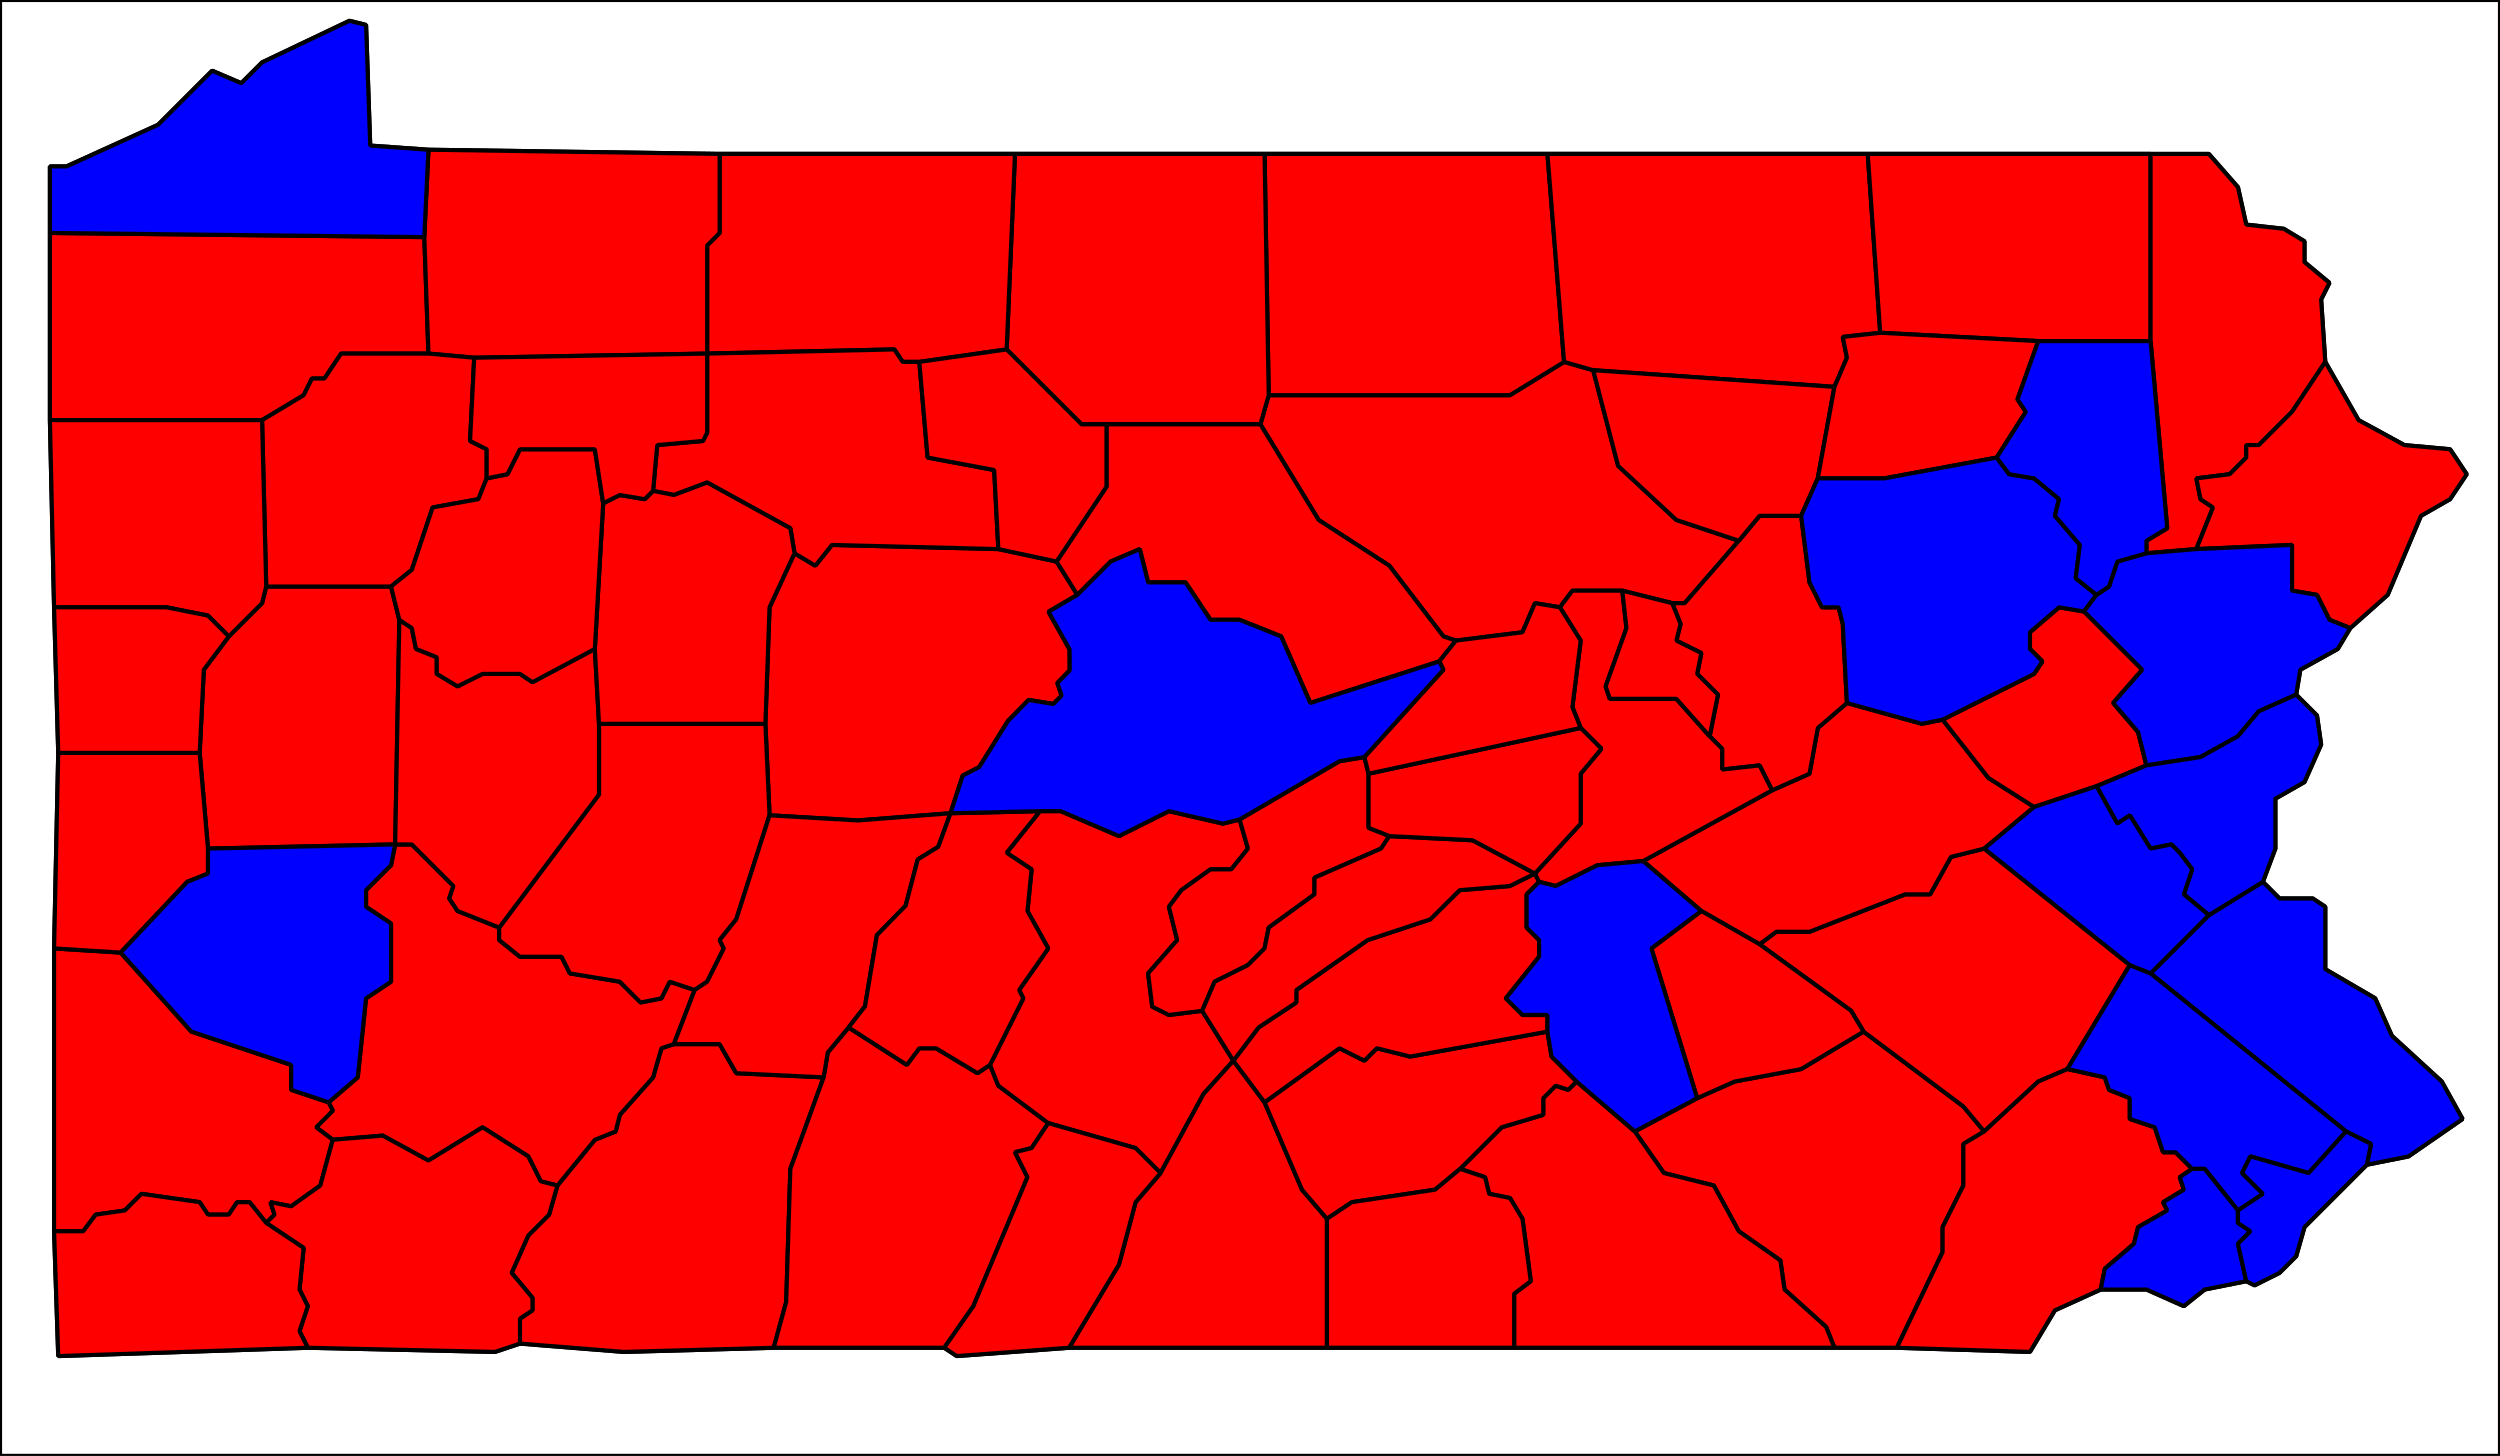 <svg width="601" height="350" xmlns="http://www.w3.org/2000/svg">
 <rect width="100%" height="100%" fill="#333333" stroke="none"/>
 <g stroke="#000" stroke-linejoin="bevel" stroke-width="1.0">
  <g fill="#ffffff">
   <path d="M0,0l601,0l0,350l-601,0l0,-350ZM517,37l-68,0l-77,0l-68,0l-60,0l-71,0l-70,-1l-14,-1l-1,-29l-4,-1l-21,10l-5,5l-7,-3l-13,13l-22,10l-4,0l0,16l0,45l1,45l1,35l-1,47l0,68l1,30l60,-2l45,1l6,-2l25,2l36,-1l41,0l3,2l27,-2l62,0l45,0l77,0l15,0l32,1l6,-10l11,-5l11,0l9,4l5,-4l10,-2l2,1l6,-3l4,-4l2,-7l15,-15l10,-2l13,-9l-5,-9l-12,-11l-4,-9l-12,-7l0,-15l-3,-2l-8,0l-4,-4l3,-8l0,-12l7,-4l4,-9l-1,-7l-5,-5l1,-6l9,-5l3,-5l9,-8l8,-19l7,-4l4,-6l-4,-6l-11,-1l-11,-6l-8,-14l-1,-15l2,-4l-6,-5l0,-5l-5,-3l-9,-1l-2,-9l-7,-8l-14,0Z"/>
  </g>
  <g fill="#ff0000">
   <path d="M376,87l7,2l6,23l14,13l15,5l-13,15l-3,0l-12,-3l-12,0l-3,4l-6,-1l-3,7l-16,2l-3,-1l-13,-17l-17,-11l-14,-23l2,-7l58,0l13,-8Z"/>
   <path d="M304,37l68,0l4,50l-13,8l-58,0l-1,-58Z"/>
   <path d="M372,37l77,0l3,43l-9,1l1,5l-3,7l-58,-4l-7,-2l-4,-50Z"/>
   <path d="M240,132l14,3l5,8L252.06,147.06L257.13,156.13L257.16,161.16L254.19,164.19L255.21,167.21L253.23,169.23L247.27,168.27L242.32,173.32L235.41,184.41L231.44,186.44L228.5,195.5L206.24,197.24L185,196l-1,-22l1,-28l6,-13l5,3l4,-5l40,1Z"/>
   <path d="M244,37l60,0l1,58l-2,7l-37,0l-6,0l-18,-18l2,-47Z"/>
   <path d="M162,251l11,0l4,7l21,1l-8,22l-1,32l-3,11l-36,1l-25,-2l0,-6l3,-2l0,-3l-5,-6l4,-9l5,-5l2,-7l9,-11l5,-2l1,-4l8,-9l2,-7l3,-1Z"/>
   <path d="M95,203l4,0l10,10l-1,3l2,3l10,4l0,3l5,4l10,0l2,4l12,2l5,5l5,-1l2,-4l6,2l-5,13l-3,1l-2,7l-8,9l-1,4l-5,2l-9,11l-4,-1l-3,-6l-11,-7l-13,8l-11,-6l-12,1l-4,-3l4,-4l-1,-2l7,-6l2,-19l6,-4l0,-14l-6,-4l0,-4l6,-6l1,-5Z"/>
   <path d="M12,56l90,1l1,28l-21,0l-4,6l-3,0l-2,4l-10,6l-51,0l0,-45Z"/>
   <path d="M204,247l14,9l3,-4l4,0l10,6l3,-2l2,5l12,9l-4,6l-4,1l3,6l-13,31l-7,10l-41,0l3,-11l1,-32l8,-22l1,-6l5,-6Z"/>
   <path d="M244,37l-2,47l-21,3l-4,0l-2,-3l-45,1l0,-26l3,-3l0,-19l71,0Z"/>
   <path d="M448,248l24,18l5,6l-5,3l0,10l-5,10l0,6l-11,23l-15,0l-2,-5l-10,-9l-1,-7l-10,-7l-6,-11l-12,-3l-7,-10l15,-8l9,-4l16,-3l15,-9Z"/>
   <path d="M103,36l70,1l0,19l-3,3l0,26l-56,1l-11,-1l-1,-28l1,-21Z"/>
   <path d="M250,195l5,0l14,6l12,-6l13,3l4,-1l2,7l-4,5l-5,0l-7,5l-3,4l2,8l-7,8l1,8l4,2l8,-1L296.5,255L289.33,263L279,282l-6,-6l-21,-6l-12,-9l-2,-5l8,-16l-1,-2l7,-10l-5,-9l1,-10l-6,-4l8,-10Z"/>
   <path d="M379,260l14,12l7,10l12,3l6,11l10,7l1,7l10,9l2,5l-77,0l0,-13l4,-3l-2,-15l-3,-5l-5,-1l-1,-4l-6,-2l10,-10l10,-3l0,-4l3,-3l3,1l2,-2Z"/>
   <path d="M266,102l37,0l14,23l17,11l13,17l3,1l-4,5l-31,10l-7,-16l-10,-4l-7,0l-6,-9l-9,0l-2,-8l-7,3l-8,8l-5,-8l12,-18l0,-15Z"/>
   <path d="M13,228l16,1l17,19l24,8l0,6l9,3l1,2l-4,4l4,3l-3,11l-7,5l-5,-1l1,3l-2,2l-4,-5l-3,0l-2,3l-5,0l-2,-3l-14,-2l-4,4l-7,1l-3,4l-7,0l0,-68Z"/>
   <path d="M477,204l35,28l-15,25l-7,3l-13,12l-5,-6l-24,-18l-3,-5l-22,-16l4,-3l8,0l23,-9l6,0l5,-9l8,-2Z"/>
   <path d="M517,37l0,45l-27,0l-38,-2l-3,-43l68,0Z"/>
   <path d="M144,174l40,0l1,22l-8,25l-4,5l1,2l-4,8l-3,2l-6,-2l-2,4l-5,1l-5,-5l-12,-2l-2,-4l-10,0l-5,-4l0,-3l24,-32l0,-17Z"/>
   <path d="M444,169l18,5l5,-1l11,14l11,7l-12,10l-8,2l-5,9l-6,0l-23,9l-8,0l-4,3l-14,-8l-14,-12l31,-17l9,-4l2,-11l7,-6Z"/>
   <path d="M221,87l2,23l16,3l1,19l-40,-1l-4,5l-5,-3l-1,-6l-20,-11l-8,3l-5,-1l1,-11l11,-1l1,-2l0,-19l45,-1l2,3l4,0Z"/>
   <path d="M134,285l-2,7l-5,5l-4,9l5,6l0,3l-3,2l0,6l-6,2l-45,-1l-2,-4l2,-6l-2,-4l1,-10l-9,-6l2,-2l-1,-3l5,1l7,-5l3,-11l12,-1l11,6l13,-8l11,7l3,6l4,1Z"/>
   <path d="M64,141l30,0l2,8l-1,54l-45,1l-2,-23l1,-20l6,-8l8,-8l1,-4Z"/>
   <path d="M497,257l9,2l1,3l5,2l0,5l6,2l2,6l3,0l4,4l-3,2l1,3l-5,3l1,2l-7,4l-1,4l-7,6l-1,5l-11,5l-6,10l-32,-1l11,-23l0,-6l5,-10l0,-10l5,-3l13,-12l7,-3Z"/>
   <path d="M296.5,255L304,265l9,21l6,7l0,31l-62,0l12,-20l4,-15l6,-7L289.33,263L296.5,255Z"/>
   <path d="M559,87l-8,12l-8,8l-3,0l0,3l-4,4l-8,1l1,5l3,2l-4,10l-12,1l0,-3l5,-3l-4,-45l0,-45l14,0l7,8l2,9l9,1l5,3l0,5l6,5l-2,4l1,15Z"/>
   <path d="M96,149l3,2l1,5l5,2l0,4l5,3l6,-3l9,0l3,2l15,-8l1,18l0,17l-24,32l-10,-4l-2,-3l1,-3l-10,-10l-4,0l1,-54Z"/>
   <path d="M103,85l11,1l-1,20l4,2l0,7l-2,5l-11,2l-5,15l-5,4l-30,0l-1,-40l10,-6l2,-4l3,0l4,-6l21,0Z"/>
   <path d="M228.5,195.5L225.57,203.57L220.62,206.62L217.72,217.72L210.81,224.81L207.94,241.94L204,247l-5,6l-1,6l-21,-1l-4,-7l-11,0l5,-13l3,-2l4,-8l-1,-2l4,-5l8,-25L206.24,197.24L228.5,195.5Z"/>
   <path d="M12,101l51,0l1,40l-1,4l-8,8l-5,-5l-10,-2l-27,0l-1,-45Z"/>
   <path d="M191,133l-6,13l-1,28l-40,0l-1,-18l2,-35l4,-2l6,1l2,-2l5,1l8,-3l20,11l1,6Z"/>
   <path d="M145,121l-2,35l-15,8l-3,-2l-9,0l-6,3l-5,-3l0,-4l-5,-2l-1,-5l-3,-2l-2,-8l5,-4l5,-15l11,-2l2,-5l5,-1l3,-6l18,0l2,13Z"/>
   <path d="M559,87l8,14l11,6l11,1l4,6l-4,6l-7,4l-8,19l-9,8l-5,-2l-3,-6l-6,-1l0,-11l-23,1l4,-10l-3,-2l-1,-5l8,-1l4,-4l0,-3l3,0l8,-8l8,-12Z"/>
   <path d="M64,294l9,6l-1,10l2,4l-2,6l2,4l-60,2l-1,-30l7,0l3,-4l7,-1l4,-4l14,2l2,3l5,0l2,-3l3,0l4,5Z"/>
   <path d="M372,248l1,6l6,6l-2,2l-3,-1l-3,3l0,4l-10,3l-10,10l-6,5l-20,3l-6,4l-6,-7l-9,-21l18,-13l6,3l3,-3l8,2l33,-6Z"/>
   <path d="M369,210l1,2l-3,3l0,8l3,3l0,4l-8,10l4,4l6,0l0,4l-33,6l-8,-2l-3,3l-6,-3l-18,13L296.5,255L302.56,247L311.62,241L311.64,238L328.76,226L343.85,221L350.91,214L362.96,213L369,210Z"/>
   <path d="M250,195l-8,10l6,4l-1,10l5,9l-7,10l1,2l-8,16l-3,2l-10,-6l-4,0l-3,4l-14,-9L207.94,241.94L210.81,224.81L217.72,217.72L220.62,206.62L225.57,203.57L228.5,195.5L250,195Z"/>
   <path d="M351,281l6,2l1,4l5,1l3,5l2,15l-4,3l0,13l-45,0l0,-31l6,-4l20,-3l6,-5Z"/>
   <path d="M433,124l2,16l3,6l4,0l1,4l1,19l-7,6l-2,11l-9,4l-3,-6l-9,1l0,-5l-3,-3l2,-10l-5,-5l1,-5l-6,-3l1,-4l-2,-5l3,0l13,-15l5,-6l10,0Z"/>
   <path d="M383,89l58,4l-4,22l-4,9l-10,0l-5,6l-15,-5l-14,-13l-6,-23Z"/>
   <path d="M390,142l1,9l-5,14l1,3l16,0l8,9l3,3l0,5l9,-1l3,6l-31,17l-11,1l-10,5l-4,-1l-1,-2l11,-12l0,-12l5,-6l-5,-5l-2,-5l2,-16l-5,-8l3,-4l12,0Z"/>
   <path d="M252,270l21,6l6,6l-6,7l-4,15l-12,20l-27,2l-3,-2l7,-10l13,-31l-3,-6l4,-1l4,-6Z"/>
   <path d="M14,181l34,0l2,23l0,6l-5,2l-16,17l-16,-1l1,-47Z"/>
   <path d="M452,80l38,2l-5,14l2,3l-7,11l-27,5l-16,0l4,-22l3,-7l-1,-5l9,-1Z"/>
   <path d="M170,85l0,19l-1,2l-11,1l-1,11l-2,2l-6,-1l-4,2l-2,-13l-18,0l-3,6l-5,1l0,-7l-4,-2l1,-20l56,-1Z"/>
   <path d="M328,182l1,4l0,13l5,2l-2,3l-16,7l0,4l-11,8l-1,5l-4,4l-8,4l-3,7l-8,1l-4,-2l-1,-8l7,-8l-2,-8l3,-4l7,-5l5,0l4,-5l-2,-7l24,-14l6,-1Z"/>
   <path d="M242,84l18,18l6,0l0,15l-12,18l-14,-3l-1,-19l-16,-3l-2,-23l21,-3Z"/>
   <path d="M501,147l14,14l-7,8l6,7l2,8l-12,5l-15,5l-11,-7l-11,-14l22,-11l2,-3l-3,-3l0,-4l7,-6l6,1Z"/>
   <path d="M334,201l20,1l15,8L362.96,213L350.91,214L343.85,221L328.76,226L311.64,238L311.62,241L302.56,247L296.5,255L289,243l3,-7l8,-4l4,-4l1,-5l11,-8l0,-4l16,-7l2,-3Z"/>
   <path d="M13,146l27,0l10,2l5,5l-6,8l-1,20l-34,0l-1,-35Z"/>
   <path d="M409,219l14,8l22,16l3,5l-15,9l-16,3l-9,4l-11,-36l12,-9Z"/>
   <path d="M380,175l5,5l-5,6l0,12l-11,12l-15,-8l-20,-1l-5,-2l0,-13l51,-11Z"/>
   <path d="M375,146l5,8l-2,16l2,5l-51,11l-1,-4l19,-21l-1,-2l4,-5l16,-2l3,-7l6,1Z"/>
   <path d="M390,142l12,3l2,5l-1,4l6,3l-1,5l5,5l-2,10l-8,-9l-16,0l-1,-3l5,-14l-1,-9Z"/>
  </g>
  <g fill="#0000ff">
   <path d="M346,159l1,2l-19,21l-6,1l-24,14l-4,1l-13,-3l-12,6l-14,-6l-5,0L228.5,195.5L231.44,186.44L235.41,184.41L242.32,173.32L247.27,168.27L253.23,169.23L255.21,167.21L254.19,164.19L257.16,161.16L257.13,156.13L252.06,147.06L259,143l8,-8l7,-3l2,8l9,0l6,9l7,0l10,4l7,16l31,-10Z"/>
   <path d="M480,110l3,4l6,1l6,5l-1,4l6,7l-1,8l5,4l-3,4l-6,-1l-7,6l0,4l3,3l-2,3l-22,11l-5,1l-18,-5l-1,-19l-1,-4l-4,0l-3,-6l-2,-16l4,-9l16,0l27,-5Z"/>
   <path d="M103,36l-1,21l-90,-1l0,-16l4,0l22,-10l13,-13l7,3l5,-5l21,-10l4,1l1,29l14,1Z"/>
   <path d="M95,203l-1,5l-6,6l0,4l6,4l0,14l-6,4l-2,19l-7,6l-9,-3l0,-6l-24,-8l-17,-19l16,-17l5,-2l0,-6l45,-1Z"/>
   <path d="M544,212l4,4l8,0l3,2l0,15l12,7l4,9l12,11l5,9l-13,9l-10,2l1,-5l-6,-3l-47,-38l14,-14l13,-8Z"/>
   <path d="M565,151l-3,5l-9,5l-1,6l-9,4l-5,6l-9,5l-13,2l-2,-8l-6,-7l7,-8l-14,-14l3,-4l3,-2l2,-6l7,-2l12,-1l23,-1l0,11l6,1l3,6l5,2Z"/>
   <path d="M395,207l14,12l-12,9l11,36l-15,8l-14,-12l-6,-6l-1,-6l0,-4l-6,0l-4,-4l8,-10l0,-4l-3,-3l0,-8l3,-3l4,1l10,-5l11,-1Z"/>
   <path d="M512,232l5,2l47,38l-9,10l-14,-4l-2,4l5,5l-6,4l-8,-10l-3,0l-4,-4l-3,0l-2,-6l-6,-2l0,-5l-5,-2l-1,-3l-9,-2l15,-25Z"/>
   <path d="M490,82l27,0l4,45l-5,3l0,3l-7,2l-2,6l-3,2l-5,-4l1,-8l-6,-7l1,-4l-6,-5l-6,-1l-3,-4l7,-11l-2,-3l5,-14Z"/>
   <path d="M552,167l5,5l1,7l-4,9l-7,4l0,12l-3,8l-13,8l-6,-5l2,-6l-3,-4l-2,-2l-5,1l-5,-8l-3,2l-5,-9l12,-5l13,-2l9,-5l5,-6l9,-4Z"/>
   <path d="M504,189l5,9l3,-2l5,8l5,-1l2,2l3,4l-2,6l6,5l-14,14l-5,-2l-35,-28l12,-10l15,-5Z"/>
   <path d="M527,281l3,0l8,10l0,3l3,2l-3,3l2,9l-10,2l-5,4l-9,-4l-11,0l1,-5l7,-6l1,-4l7,-4l-1,-2l5,-3l-1,-3l3,-2Z"/>
   <path d="M564,272l6,3l-1,5l-15,15l-2,7l-4,4l-6,3l-2,-1l-2,-9l3,-3l-3,-2l0,-3l6,-4l-5,-5l2,-4l14,4l9,-10Z"/>
  </g>
 </g>
</svg>
